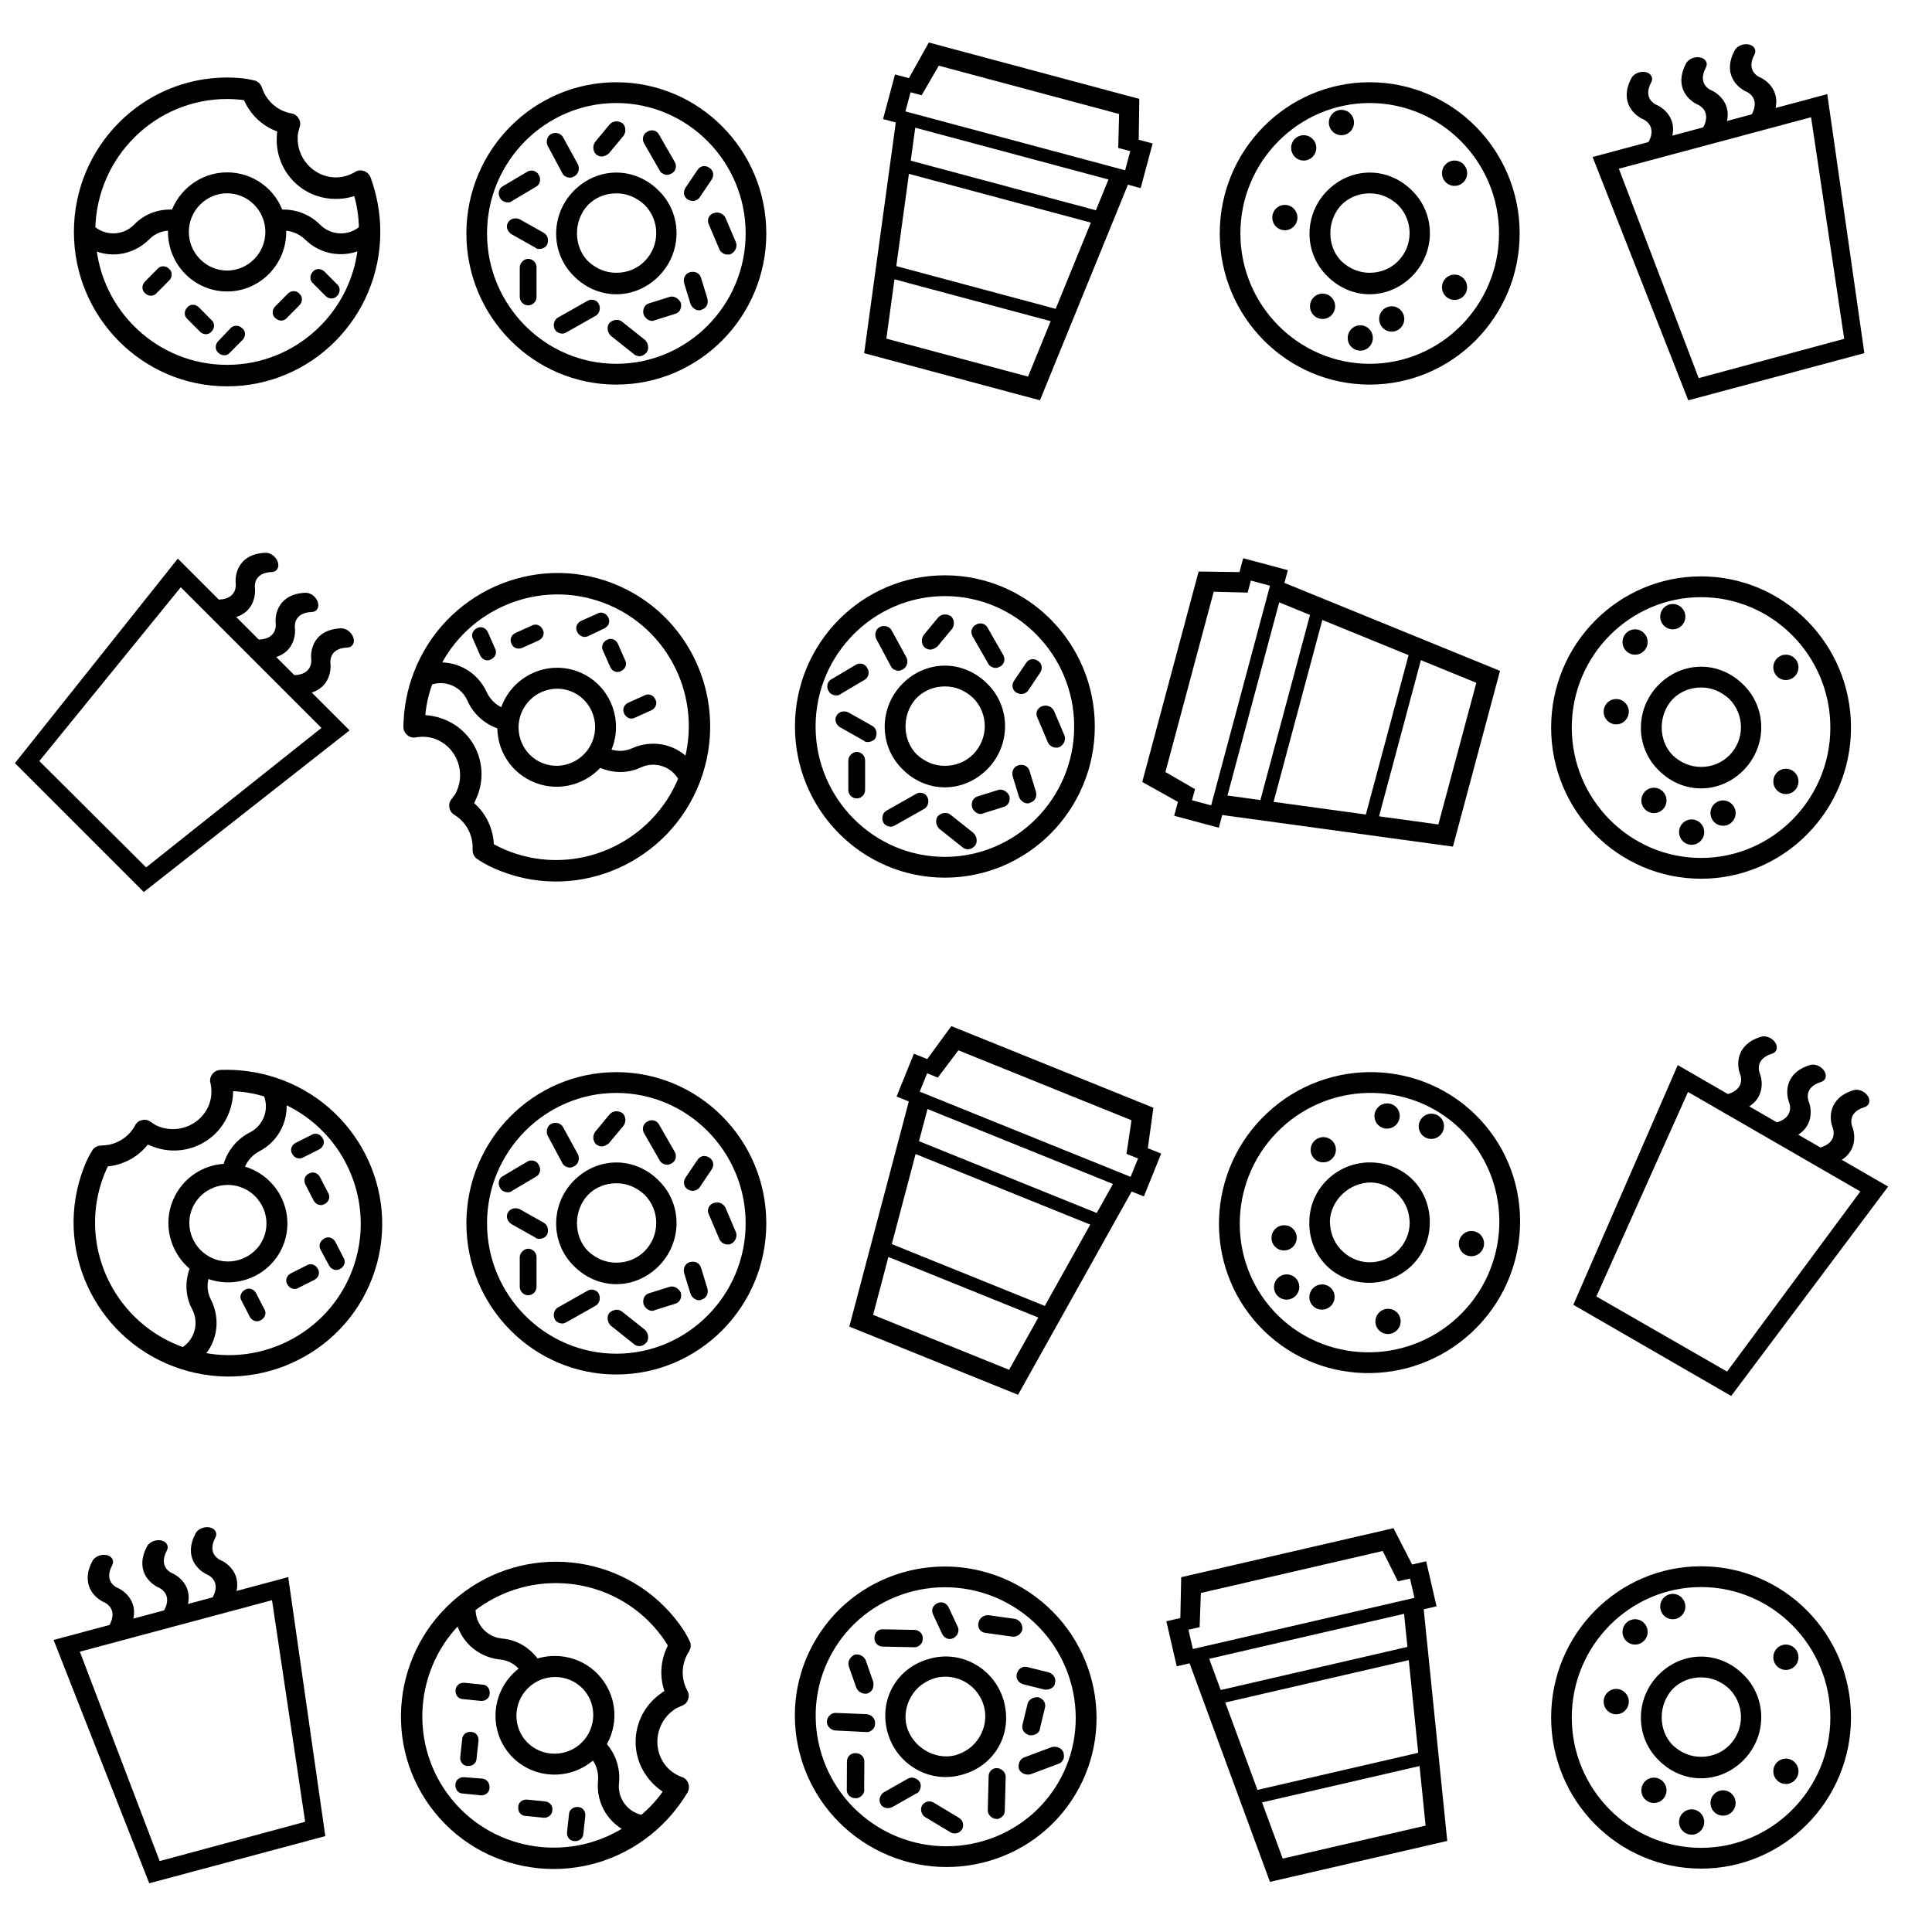 <?xml version="1.0" encoding="UTF-8"?>
<svg width="512px" height="512px" viewBox="0 0 512 512" version="1.1" xmlns="http://www.w3.org/2000/svg" xmlns:xlink="http://www.w3.org/1999/xlink">
    <!-- Generator: Sketch 52.5 (67469) - http://www.bohemiancoding.com/sketch -->
    <title>Donuts-tile Copy</title>
    <desc>Created with Sketch.</desc>
    <g id="Page-1" stroke="none" stroke-width="1" fill="none" fill-rule="evenodd">
        <g id="Donuts-tile-Copy" transform="translate(-3, 0)">
            <rect id="Rectangle" x="3" y="0" width="512" height="512"></rect>
            <g id="Group-4" transform="translate(0, 7)" fill="#000000">
                <g id="Group-5">
                    <g id="Group-2" transform="translate(24, 0)">
                        <g id="Group-2-Copy" transform="translate(302.179, 14.717)">
                            <g id="noun_donut_551429" fill-rule="nonzero" stroke="#000000" stroke-width="0.833">
                                <path d="M39.807,79.787 C61.509,79.787 79.13,62.021 79.13,40.142 C79.13,18.262 61.509,0.496 39.807,0.496 C18.105,0.496 0.484,18.262 0.484,40.142 C0.484,62.021 18.105,79.787 39.807,79.787 Z M39.807,5.171 C58.912,5.171 74.493,20.88 74.493,40.142 C74.493,59.403 58.912,75.112 39.807,75.112 C20.702,75.112 5.121,59.403 5.121,40.142 C5.121,20.88 20.702,5.171 39.807,5.171 Z" id="Shape"></path>
                                <path d="M39.807,55.85 C43.888,55.85 47.783,54.167 50.751,51.175 C56.872,45.004 56.872,35.092 50.751,29.108 C47.783,26.116 43.888,24.433 39.807,24.433 C35.726,24.433 31.831,26.116 28.863,29.108 C22.742,35.279 22.742,45.191 28.863,51.175 C31.831,54.167 35.726,55.85 39.807,55.85 Z M32.017,32.287 C34.057,30.23 36.839,29.108 39.807,29.108 C42.775,29.108 45.372,30.23 47.598,32.287 C51.864,36.588 51.864,43.508 47.598,47.809 C45.557,49.866 42.775,50.988 39.807,50.988 C36.839,50.988 34.242,49.866 32.017,47.809 C27.936,43.695 27.936,36.588 32.017,32.287 Z" id="Shape"></path>
                            </g>
                            <ellipse id="Oval" cx="27.315" cy="59.453" rx="3.331" ry="3.358"></ellipse>
                            <ellipse id="Oval-Copy" cx="45.637" cy="62.811" rx="3.331" ry="3.358"></ellipse>
                            <ellipse id="Oval-Copy-2" cx="37.309" cy="67.849" rx="3.331" ry="3.358"></ellipse>
                            <ellipse id="Oval-Copy-3" cx="62.293" cy="24.189" rx="3.331" ry="3.358"></ellipse>
                            <ellipse id="Oval-Copy-4" cx="22.318" cy="17.472" rx="3.331" ry="3.358"></ellipse>
                            <ellipse id="Oval-Copy-5" cx="32.312" cy="10.755" rx="3.331" ry="3.358"></ellipse>
                            <ellipse id="Oval-Copy-6" cx="17.322" cy="35.943" rx="3.331" ry="3.358"></ellipse>
                            <ellipse id="Oval-Copy-7" cx="62.293" cy="54.415" rx="3.331" ry="3.358"></ellipse>
                        </g>
                        <g id="noun_donut_551429-copy-2" transform="translate(102.531, 14.717)">
                            <path d="M39.807,79.787 C61.509,79.787 79.13,62.021 79.13,40.142 C79.13,18.262 61.509,0.496 39.807,0.496 C18.105,0.496 0.484,18.262 0.484,40.142 C0.484,62.021 18.105,79.787 39.807,79.787 Z M39.807,5.171 C58.912,5.171 74.493,20.88 74.493,40.142 C74.493,59.403 58.912,75.112 39.807,75.112 C20.702,75.112 5.121,59.403 5.121,40.142 C5.121,20.88 20.702,5.171 39.807,5.171 Z" id="Shape" stroke="#000000" stroke-width="0.833" fill-rule="nonzero"></path>
                            <path d="M39.807,55.85 C43.888,55.85 47.783,54.167 50.751,51.175 C56.872,45.004 56.872,35.092 50.751,29.108 C47.783,26.116 43.888,24.433 39.807,24.433 C35.726,24.433 31.831,26.116 28.863,29.108 C22.742,35.279 22.742,45.191 28.863,51.175 C31.831,54.167 35.726,55.85 39.807,55.85 Z M32.017,32.287 C34.057,30.23 36.839,29.108 39.807,29.108 C42.775,29.108 45.372,30.23 47.598,32.287 C51.864,36.588 51.864,43.508 47.598,47.809 C45.557,49.866 42.775,50.988 39.807,50.988 C36.839,50.988 34.242,49.866 32.017,47.809 C27.936,43.695 27.936,36.588 32.017,32.287 Z" id="Shape" stroke="#000000" stroke-width="0.833" fill-rule="nonzero"></path>
                            <path d="M35.912,19.758 C36.654,19.758 37.21,19.384 37.767,19.01 L41.662,14.335 C42.404,13.4 42.404,11.903 41.476,10.968 C40.364,10.22 38.88,10.22 37.952,11.342 L34.242,15.831 C33.501,16.766 33.501,18.262 34.428,19.197 C34.984,19.571 35.355,19.758 35.912,19.758 Z" id="Path"></path>
                            <path d="M51.307,23.498 C51.678,24.246 52.606,24.62 53.348,24.62 C53.719,24.62 54.09,24.433 54.461,24.246 C55.573,23.685 55.944,22.189 55.202,21.067 L51.122,13.961 C50.565,12.839 49.081,12.464 47.968,13.213 C46.856,13.774 46.485,15.27 47.227,16.392 L51.307,23.498 Z" id="Path"></path>
                            <path d="M60.025,31.539 C60.767,31.539 61.509,31.165 61.88,30.604 L65.033,25.929 C65.775,24.807 65.59,23.498 64.477,22.75 C63.364,22.002 62.065,22.189 61.324,23.311 L58.17,27.986 C57.428,29.108 57.614,30.417 58.727,31.165 C59.098,31.352 59.654,31.539 60.025,31.539 Z" id="Path"></path>
                            <path d="M64.291,37.71 L67.074,44.256 C67.445,45.191 68.372,45.752 69.299,45.752 C69.67,45.752 69.856,45.752 70.227,45.565 C71.34,45.004 71.896,43.695 71.525,42.573 L68.743,36.027 C68.187,34.905 66.888,34.344 65.775,34.718 C64.291,35.092 63.735,36.588 64.291,37.71 Z" id="Path"></path>
                            <path d="M59.469,58.842 C59.84,59.777 60.767,60.525 61.695,60.525 C61.88,60.525 62.065,60.525 62.436,60.338 C63.735,59.964 64.291,58.655 63.92,57.346 L62.251,51.923 C61.88,50.614 60.582,50.053 59.283,50.427 C57.985,50.801 57.428,52.11 57.799,53.419 L59.469,58.842 Z" id="Path"></path>
                            <path d="M53.904,56.972 L48.525,58.655 C47.227,59.029 46.67,60.338 47.041,61.647 C47.412,62.582 48.339,63.33 49.267,63.33 C49.452,63.33 49.638,63.33 50.009,63.143 L55.388,61.46 C56.686,61.086 57.243,59.777 56.872,58.468 C56.315,57.346 55.017,56.598 53.904,56.972 Z" id="Path"></path>
                            <path d="M32.017,58.094 L24.412,62.395 C23.299,62.956 22.928,64.452 23.484,65.574 C23.855,66.322 24.783,66.696 25.525,66.696 C25.896,66.696 26.267,66.509 26.638,66.322 L34.242,62.021 C35.355,61.46 35.726,59.964 35.17,58.842 C34.613,57.72 33.13,57.346 32.017,58.094 Z" id="Path"></path>
                            <path d="M41.291,63.517 C40.364,62.769 38.88,62.956 37.952,63.891 C37.21,64.826 37.396,66.322 38.323,67.258 L44.444,72.12 C44.815,72.494 45.372,72.681 45.928,72.681 C46.67,72.681 47.227,72.307 47.783,71.746 C48.525,70.811 48.339,69.315 47.412,68.38 L41.291,63.517 Z" id="Path"></path>
                            <path d="M18.662,56.972 L18.662,49.118 C18.662,47.809 17.549,46.874 16.436,46.874 C15.323,46.874 14.21,47.996 14.21,49.118 L14.21,56.972 C14.21,58.281 15.323,59.216 16.436,59.216 C17.549,59.216 18.662,58.281 18.662,56.972 Z" id="Path"></path>
                            <path d="M19.404,44.256 C20.145,44.256 21.073,43.882 21.444,43.134 C22,42.012 21.629,40.516 20.516,39.955 L14.21,36.401 C13.097,35.84 11.613,36.214 11.057,37.336 C10.5,38.271 10.871,39.58 11.984,40.329 L18.291,43.882 C18.662,44.256 19.033,44.256 19.404,44.256 Z" id="Path"></path>
                            <path d="M12.17,31.539 L18.476,27.799 C19.589,27.238 19.96,25.742 19.218,24.62 C18.662,23.498 17.178,23.124 16.065,23.872 L9.758,27.612 C8.645,28.173 8.274,29.669 9.016,30.791 C9.387,31.539 10.315,31.913 11.057,31.913 C11.242,31.913 11.799,31.913 12.17,31.539 Z" id="Path"></path>
                            <path d="M25.525,24.246 C25.896,24.994 26.823,25.368 27.565,25.368 C27.936,25.368 28.307,25.181 28.678,24.994 C29.791,24.433 30.162,22.937 29.605,21.815 L25.71,14.709 C25.154,13.587 23.67,13.213 22.557,13.774 C21.444,14.335 21.073,15.831 21.629,16.953 L25.525,24.246 Z" id="Path"></path>
                        </g>
                        <g id="noun_donut_1203999-copy" transform="translate(0.042, 15)" stroke="#000000">
                            <g id="Group">
                                <path d="M75.818,25.577 C75.674,25.139 75.384,24.847 74.949,24.7 C74.514,24.554 74.079,24.554 73.789,24.847 C71.759,26.016 69.585,26.6 67.265,26.454 C60.887,26.016 56.103,20.462 56.393,14.177 C56.393,13.154 56.683,12.277 56.973,11.254 C57.118,10.816 57.118,10.523 56.828,10.085 C56.683,9.792 56.248,9.5 55.958,9.5 C51.754,8.769 48.274,5.7 46.97,1.608 C46.825,1.169 46.39,0.731 45.955,0.731 C43.636,0.146 41.316,0 39.141,0 C17.541,0 0,17.685 0,39.462 C0,61.24 17.541,78.925 39.141,78.925 C60.742,78.925 78.283,61.24 78.283,39.462 C78.283,34.639 77.413,29.962 75.818,25.577 Z M39.141,2.777 C40.881,2.777 42.766,2.923 44.65,3.215 C46.245,7.454 49.724,10.669 54.073,11.839 C53.928,12.569 53.783,13.3 53.783,14.031 C53.203,21.923 59.147,28.793 67.12,29.231 C69.44,29.377 71.759,28.939 73.789,28.062 C74.949,31.57 75.529,35.224 75.529,38.878 C71.904,42.239 66.251,42.093 62.771,38.585 C60.162,35.955 56.393,34.639 52.769,35.078 C50.884,29.231 45.52,25.139 39.141,25.139 C32.763,25.139 27.399,29.377 25.514,35.078 C21.89,34.639 18.121,35.808 15.512,38.585 C12.032,42.093 6.379,42.239 2.754,38.878 C3.044,18.854 19.281,2.777 39.141,2.777 Z M50.739,39.462 C50.739,45.893 45.52,51.155 39.141,51.155 C32.763,51.155 27.544,45.893 27.544,39.462 C27.544,33.031 32.763,27.77 39.141,27.77 C45.52,27.77 50.739,33.031 50.739,39.462 Z M39.141,76.148 C20.006,76.148 4.204,61.24 2.899,42.239 C7.683,45.162 13.627,44.285 17.541,40.339 C19.571,38.293 22.325,37.416 25.08,37.708 C25.08,38.293 24.935,38.878 24.935,39.462 C24.935,47.355 31.313,53.786 39.141,53.786 C46.97,53.786 53.348,47.355 53.348,39.462 C53.348,38.878 53.348,38.293 53.203,37.708 C55.958,37.416 58.712,38.439 60.742,40.339 C64.656,44.285 70.6,45.016 75.384,42.239 C74.079,61.24 58.277,76.148 39.141,76.148 Z" id="Shape" stroke-width="2.916" fill-rule="nonzero"></path>
                                <path d="M40.73,65.475 L37.396,68.983 C36.816,69.568 36.816,70.444 37.396,70.883 C37.976,71.468 38.846,71.468 39.281,70.883 L42.615,67.521 C43.195,66.937 43.195,66.06 42.615,65.621 C42.035,65.037 41.165,65.037 40.73,65.475 Z" id="Path" stroke-width="1.666"></path>
                                <path d="M23.195,49.839 C22.615,49.255 21.745,49.255 21.31,49.839 L17.976,53.201 C17.396,53.786 17.396,54.663 17.976,55.101 C18.556,55.686 19.426,55.686 19.861,55.101 L23.195,51.739 C23.775,51.155 23.775,50.278 23.195,49.839 Z" id="Path" stroke-width="1.666"></path>
                                <path d="M55.822,56.422 L52.487,59.784 C51.908,60.369 51.908,61.246 52.487,61.684 C53.067,62.269 53.937,62.269 54.372,61.684 L57.706,58.322 C58.286,57.738 58.286,56.861 57.706,56.422 C57.271,55.838 56.402,55.838 55.822,56.422 Z" id="Path" stroke-width="1.666"></path>
                                <path d="M64.366,50.57 C63.786,49.986 62.916,49.986 62.481,50.57 C61.902,51.155 61.902,52.032 62.481,52.47 L65.816,55.832 C66.396,56.416 67.265,56.416 67.7,55.832 C68.28,55.247 68.28,54.37 67.7,53.932 L64.366,50.57 Z" id="Path" stroke-width="1.666"></path>
                                <path d="M31.077,60.035 C30.497,59.45 29.627,59.45 29.192,60.035 C28.612,60.619 28.612,61.496 29.192,61.935 L32.526,65.296 C33.106,65.881 33.976,65.881 34.411,65.296 C34.991,64.712 34.991,63.835 34.411,63.396 L31.077,60.035 Z" id="Path" stroke-width="1.666"></path>
                            </g>
                        </g>
                        <g id="noun_Coffee_541198-Copy" transform="translate(242.352, 52.358) rotate(-345) translate(-242.352, -52.358) translate(206.352, 10.358)" fill-rule="nonzero">
                            <path d="M11.694,83.962 L59.926,83.962 L67.656,22.74 L71.149,22.74 L71.149,10.495 L67.337,10.495 L64.687,0 L6.934,0 L4.283,10.495 L0.471,10.495 L0.471,22.74 L3.964,22.74 L11.694,83.962 Z M55.247,78.715 L16.374,78.715 L14.386,62.972 L57.235,62.972 L55.247,78.715 Z M57.676,59.473 L13.944,59.473 L10.852,34.984 L60.769,34.984 L57.676,59.473 Z M61.21,31.486 L10.41,31.486 L9.306,22.74 L62.315,22.74 L61.21,31.486 Z M62.654,13.994 L65.95,13.994 L65.95,19.241 L5.671,19.241 L5.671,13.994 L8.715,13.994 L11.073,5.248 L60.548,5.248 L62.654,13.994 Z" id="Shape"></path>
                        </g>
                        <g id="Group-24" transform="translate(438.5, 51) rotate(-15) translate(-438.5, -51) translate(406, 7)">
                            <g id="noun_Coffee_541198-Copy" transform="translate(0, 18.472)" fill-rule="nonzero">
                                <path d="M8.376,68.849 L56.686,68.849 L64.958,0 L0.577,0 L8.376,68.849 Z M12.562,63.879 L6.494,4.803 L59.227,4.803 L52.508,63.799 L12.562,63.879 Z" id="Shape"></path>
                            </g>
                            <g id="noun_Coffee_21281" transform="translate(13.325, 0)">
                                <path d="M4.994,21.83 C4.425,21.83 3.851,21.707 3.348,21.45 C2.033,20.776 1.704,19.439 2.615,18.466 C5.846,15.011 3.182,12.627 2.867,12.367 C0.694,10.671 -2.196,6.063 2.617,0.923 C3.527,-0.049 5.332,-0.293 6.649,0.382 C7.964,1.056 8.292,2.392 7.38,3.366 C4.016,6.96 6.973,9.34 7.102,9.44 C9.302,11.158 12.189,15.766 7.382,20.907 C6.818,21.507 5.914,21.83 4.994,21.83 Z" id="Path"></path>
                                <path d="M19.985,21.83 C19.415,21.83 18.841,21.707 18.339,21.45 C17.023,20.776 16.694,19.439 17.606,18.466 C20.835,15.011 18.172,12.627 17.858,12.367 C15.684,10.671 12.795,6.065 17.606,0.923 C18.517,-0.049 20.321,-0.293 21.638,0.381 C22.953,1.055 23.282,2.391 22.371,3.365 C19.008,6.959 21.964,9.339 22.093,9.439 C24.292,11.157 27.18,15.765 22.371,20.906 C21.807,21.507 20.905,21.83 19.985,21.83 Z" id="Path"></path>
                                <path d="M33.31,21.83 C32.74,21.83 32.166,21.707 31.662,21.45 C30.346,20.775 30.018,19.439 30.929,18.466 C34.16,15.011 31.497,12.628 31.181,12.368 C29.009,10.671 26.121,6.066 30.929,0.925 C31.84,-0.05 33.642,-0.293 34.962,0.382 C36.277,1.057 36.606,2.393 35.695,3.366 C32.333,6.961 35.289,9.341 35.417,9.441 C37.616,11.159 40.506,15.766 35.695,20.907 C35.133,21.507 34.23,21.83 33.31,21.83 Z" id="Path"></path>
                            </g>
                        </g>
                    </g>
                    <g id="Group-2-Copy-2" transform="translate(13, 258.333)">
                        <g id="Group-2-Copy" transform="translate(353.179, 58.717) rotate(47) translate(-353.179, -58.717) translate(313.179, 18.717)">
                            <g id="noun_donut_551429" fill-rule="nonzero" stroke="#000000" stroke-width="0.833">
                                <path d="M39.807,79.787 C61.509,79.787 79.13,62.021 79.13,40.142 C79.13,18.262 61.509,0.496 39.807,0.496 C18.105,0.496 0.484,18.262 0.484,40.142 C0.484,62.021 18.105,79.787 39.807,79.787 Z M39.807,5.171 C58.912,5.171 74.493,20.88 74.493,40.142 C74.493,59.403 58.912,75.112 39.807,75.112 C20.702,75.112 5.121,59.403 5.121,40.142 C5.121,20.88 20.702,5.171 39.807,5.171 Z" id="Shape"></path>
                                <path d="M39.807,55.85 C43.888,55.85 47.783,54.167 50.751,51.175 C56.872,45.004 56.872,35.092 50.751,29.108 C47.783,26.116 43.888,24.433 39.807,24.433 C35.726,24.433 31.831,26.116 28.863,29.108 C22.742,35.279 22.742,45.191 28.863,51.175 C31.831,54.167 35.726,55.85 39.807,55.85 Z M32.017,32.287 C34.057,30.23 36.839,29.108 39.807,29.108 C42.775,29.108 45.372,30.23 47.598,32.287 C51.864,36.588 51.864,43.508 47.598,47.809 C45.557,49.866 42.775,50.988 39.807,50.988 C36.839,50.988 34.242,49.866 32.017,47.809 C27.936,43.695 27.936,36.588 32.017,32.287 Z" id="Shape"></path>
                            </g>
                            <ellipse id="Oval" cx="27.315" cy="59.453" rx="3.331" ry="3.358"></ellipse>
                            <ellipse id="Oval-Copy" cx="45.637" cy="62.811" rx="3.331" ry="3.358"></ellipse>
                            <ellipse id="Oval-Copy-2" cx="37.309" cy="67.849" rx="3.331" ry="3.358"></ellipse>
                            <ellipse id="Oval-Copy-3" cx="62.293" cy="24.189" rx="3.331" ry="3.358"></ellipse>
                            <ellipse id="Oval-Copy-4" cx="22.318" cy="17.472" rx="3.331" ry="3.358"></ellipse>
                            <ellipse id="Oval-Copy-5" cx="32.312" cy="10.755" rx="3.331" ry="3.358"></ellipse>
                            <ellipse id="Oval-Copy-6" cx="17.322" cy="35.943" rx="3.331" ry="3.358"></ellipse>
                            <ellipse id="Oval-Copy-7" cx="62.293" cy="54.415" rx="3.331" ry="3.358"></ellipse>
                        </g>
                        <g id="noun_donut_551429-copy-2" transform="translate(113.531, 18.717)">
                            <path d="M39.807,79.787 C61.509,79.787 79.13,62.021 79.13,40.142 C79.13,18.262 61.509,0.496 39.807,0.496 C18.105,0.496 0.484,18.262 0.484,40.142 C0.484,62.021 18.105,79.787 39.807,79.787 Z M39.807,5.171 C58.912,5.171 74.493,20.88 74.493,40.142 C74.493,59.403 58.912,75.112 39.807,75.112 C20.702,75.112 5.121,59.403 5.121,40.142 C5.121,20.88 20.702,5.171 39.807,5.171 Z" id="Shape" stroke="#000000" stroke-width="0.833" fill-rule="nonzero"></path>
                            <path d="M39.807,55.85 C43.888,55.85 47.783,54.167 50.751,51.175 C56.872,45.004 56.872,35.092 50.751,29.108 C47.783,26.116 43.888,24.433 39.807,24.433 C35.726,24.433 31.831,26.116 28.863,29.108 C22.742,35.279 22.742,45.191 28.863,51.175 C31.831,54.167 35.726,55.85 39.807,55.85 Z M32.017,32.287 C34.057,30.23 36.839,29.108 39.807,29.108 C42.775,29.108 45.372,30.23 47.598,32.287 C51.864,36.588 51.864,43.508 47.598,47.809 C45.557,49.866 42.775,50.988 39.807,50.988 C36.839,50.988 34.242,49.866 32.017,47.809 C27.936,43.695 27.936,36.588 32.017,32.287 Z" id="Shape" stroke="#000000" stroke-width="0.833" fill-rule="nonzero"></path>
                            <path d="M35.912,19.758 C36.654,19.758 37.21,19.384 37.767,19.01 L41.662,14.335 C42.404,13.4 42.404,11.903 41.476,10.968 C40.364,10.22 38.88,10.22 37.952,11.342 L34.242,15.831 C33.501,16.766 33.501,18.262 34.428,19.197 C34.984,19.571 35.355,19.758 35.912,19.758 Z" id="Path"></path>
                            <path d="M51.307,23.498 C51.678,24.246 52.606,24.62 53.348,24.62 C53.719,24.62 54.09,24.433 54.461,24.246 C55.573,23.685 55.944,22.189 55.202,21.067 L51.122,13.961 C50.565,12.839 49.081,12.464 47.968,13.213 C46.856,13.774 46.485,15.27 47.227,16.392 L51.307,23.498 Z" id="Path"></path>
                            <path d="M60.025,31.539 C60.767,31.539 61.509,31.165 61.88,30.604 L65.033,25.929 C65.775,24.807 65.59,23.498 64.477,22.75 C63.364,22.002 62.065,22.189 61.324,23.311 L58.17,27.986 C57.428,29.108 57.614,30.417 58.727,31.165 C59.098,31.352 59.654,31.539 60.025,31.539 Z" id="Path"></path>
                            <path d="M64.291,37.71 L67.074,44.256 C67.445,45.191 68.372,45.752 69.299,45.752 C69.67,45.752 69.856,45.752 70.227,45.565 C71.34,45.004 71.896,43.695 71.525,42.573 L68.743,36.027 C68.187,34.905 66.888,34.344 65.775,34.718 C64.291,35.092 63.735,36.588 64.291,37.71 Z" id="Path"></path>
                            <path d="M59.469,58.842 C59.84,59.777 60.767,60.525 61.695,60.525 C61.88,60.525 62.065,60.525 62.436,60.338 C63.735,59.964 64.291,58.655 63.92,57.346 L62.251,51.923 C61.88,50.614 60.582,50.053 59.283,50.427 C57.985,50.801 57.428,52.11 57.799,53.419 L59.469,58.842 Z" id="Path"></path>
                            <path d="M53.904,56.972 L48.525,58.655 C47.227,59.029 46.67,60.338 47.041,61.647 C47.412,62.582 48.339,63.33 49.267,63.33 C49.452,63.33 49.638,63.33 50.009,63.143 L55.388,61.46 C56.686,61.086 57.243,59.777 56.872,58.468 C56.315,57.346 55.017,56.598 53.904,56.972 Z" id="Path"></path>
                            <path d="M32.017,58.094 L24.412,62.395 C23.299,62.956 22.928,64.452 23.484,65.574 C23.855,66.322 24.783,66.696 25.525,66.696 C25.896,66.696 26.267,66.509 26.638,66.322 L34.242,62.021 C35.355,61.46 35.726,59.964 35.17,58.842 C34.613,57.72 33.13,57.346 32.017,58.094 Z" id="Path"></path>
                            <path d="M41.291,63.517 C40.364,62.769 38.88,62.956 37.952,63.891 C37.21,64.826 37.396,66.322 38.323,67.258 L44.444,72.12 C44.815,72.494 45.372,72.681 45.928,72.681 C46.67,72.681 47.227,72.307 47.783,71.746 C48.525,70.811 48.339,69.315 47.412,68.38 L41.291,63.517 Z" id="Path"></path>
                            <path d="M18.662,56.972 L18.662,49.118 C18.662,47.809 17.549,46.874 16.436,46.874 C15.323,46.874 14.21,47.996 14.21,49.118 L14.21,56.972 C14.21,58.281 15.323,59.216 16.436,59.216 C17.549,59.216 18.662,58.281 18.662,56.972 Z" id="Path"></path>
                            <path d="M19.404,44.256 C20.145,44.256 21.073,43.882 21.444,43.134 C22,42.012 21.629,40.516 20.516,39.955 L14.21,36.401 C13.097,35.84 11.613,36.214 11.057,37.336 C10.5,38.271 10.871,39.58 11.984,40.329 L18.291,43.882 C18.662,44.256 19.033,44.256 19.404,44.256 Z" id="Path"></path>
                            <path d="M12.17,31.539 L18.476,27.799 C19.589,27.238 19.96,25.742 19.218,24.62 C18.662,23.498 17.178,23.124 16.065,23.872 L9.758,27.612 C8.645,28.173 8.274,29.669 9.016,30.791 C9.387,31.539 10.315,31.913 11.057,31.913 C11.242,31.913 11.799,31.913 12.17,31.539 Z" id="Path"></path>
                            <path d="M25.525,24.246 C25.896,24.994 26.823,25.368 27.565,25.368 C27.936,25.368 28.307,25.181 28.678,24.994 C29.791,24.433 30.162,22.937 29.605,21.815 L25.71,14.709 C25.154,13.587 23.67,13.213 22.557,13.774 C21.444,14.335 21.073,15.831 21.629,16.953 L25.525,24.246 Z" id="Path"></path>
                        </g>
                        <g id="noun_donut_1203999-copy" transform="translate(50.542, 58.5) rotate(-72) translate(-50.542, -58.5) translate(11.042, 19)" stroke="#000000">
                            <g id="Group">
                                <path d="M75.818,25.577 C75.674,25.139 75.384,24.847 74.949,24.7 C74.514,24.554 74.079,24.554 73.789,24.847 C71.759,26.016 69.585,26.6 67.265,26.454 C60.887,26.016 56.103,20.462 56.393,14.177 C56.393,13.154 56.683,12.277 56.973,11.254 C57.118,10.816 57.118,10.523 56.828,10.085 C56.683,9.792 56.248,9.5 55.958,9.5 C51.754,8.769 48.274,5.7 46.97,1.608 C46.825,1.169 46.39,0.731 45.955,0.731 C43.636,0.146 41.316,0 39.141,0 C17.541,0 0,17.685 0,39.462 C0,61.24 17.541,78.925 39.141,78.925 C60.742,78.925 78.283,61.24 78.283,39.462 C78.283,34.639 77.413,29.962 75.818,25.577 Z M39.141,2.777 C40.881,2.777 42.766,2.923 44.65,3.215 C46.245,7.454 49.724,10.669 54.073,11.839 C53.928,12.569 53.783,13.3 53.783,14.031 C53.203,21.923 59.147,28.793 67.12,29.231 C69.44,29.377 71.759,28.939 73.789,28.062 C74.949,31.57 75.529,35.224 75.529,38.878 C71.904,42.239 66.251,42.093 62.771,38.585 C60.162,35.955 56.393,34.639 52.769,35.078 C50.884,29.231 45.52,25.139 39.141,25.139 C32.763,25.139 27.399,29.377 25.514,35.078 C21.89,34.639 18.121,35.808 15.512,38.585 C12.032,42.093 6.379,42.239 2.754,38.878 C3.044,18.854 19.281,2.777 39.141,2.777 Z M50.739,39.462 C50.739,45.893 45.52,51.155 39.141,51.155 C32.763,51.155 27.544,45.893 27.544,39.462 C27.544,33.031 32.763,27.77 39.141,27.77 C45.52,27.77 50.739,33.031 50.739,39.462 Z M39.141,76.148 C20.006,76.148 4.204,61.24 2.899,42.239 C7.683,45.162 13.627,44.285 17.541,40.339 C19.571,38.293 22.325,37.416 25.08,37.708 C25.08,38.293 24.935,38.878 24.935,39.462 C24.935,47.355 31.313,53.786 39.141,53.786 C46.97,53.786 53.348,47.355 53.348,39.462 C53.348,38.878 53.348,38.293 53.203,37.708 C55.958,37.416 58.712,38.439 60.742,40.339 C64.656,44.285 70.6,45.016 75.384,42.239 C74.079,61.24 58.277,76.148 39.141,76.148 Z" id="Shape" stroke-width="2.916" fill-rule="nonzero"></path>
                                <path d="M40.73,65.475 L37.396,68.983 C36.816,69.568 36.816,70.444 37.396,70.883 C37.976,71.468 38.846,71.468 39.281,70.883 L42.615,67.521 C43.195,66.937 43.195,66.06 42.615,65.621 C42.035,65.037 41.165,65.037 40.73,65.475 Z" id="Path" stroke-width="1.666"></path>
                                <path d="M23.195,49.839 C22.615,49.255 21.745,49.255 21.31,49.839 L17.976,53.201 C17.396,53.786 17.396,54.663 17.976,55.101 C18.556,55.686 19.426,55.686 19.861,55.101 L23.195,51.739 C23.775,51.155 23.775,50.278 23.195,49.839 Z" id="Path" stroke-width="1.666"></path>
                                <path d="M55.822,56.422 L52.487,59.784 C51.908,60.369 51.908,61.246 52.487,61.684 C53.067,62.269 53.937,62.269 54.372,61.684 L57.706,58.322 C58.286,57.738 58.286,56.861 57.706,56.422 C57.271,55.838 56.402,55.838 55.822,56.422 Z" id="Path" stroke-width="1.666"></path>
                                <path d="M64.366,50.57 C63.786,49.986 62.916,49.986 62.481,50.57 C61.902,51.155 61.902,52.032 62.481,52.47 L65.816,55.832 C66.396,56.416 67.265,56.416 67.7,55.832 C68.28,55.247 68.28,54.37 67.7,53.932 L64.366,50.57 Z" id="Path" stroke-width="1.666"></path>
                                <path d="M31.077,60.035 C30.497,59.45 29.627,59.45 29.192,60.035 C28.612,60.619 28.612,61.496 29.192,61.935 L32.526,65.296 C33.106,65.881 33.976,65.881 34.411,65.296 C34.991,64.712 34.991,63.835 34.411,63.396 L31.077,60.035 Z" id="Path" stroke-width="1.666"></path>
                            </g>
                        </g>
                        <g id="noun_Coffee_541198-Copy" transform="translate(204.352, 3.358)" fill-rule="nonzero">
                            <path d="M24.694,94.962 L72.926,94.962 L80.656,33.74 L84.149,33.74 L84.149,21.495 L80.337,21.495 L77.687,11 L19.934,11 L17.283,21.495 L13.471,21.495 L13.471,33.74 L16.964,33.74 L24.694,94.962 Z M68.247,89.715 L29.374,89.715 L27.386,73.972 L70.235,73.972 L68.247,89.715 Z M70.676,70.473 L26.944,70.473 L23.852,45.984 L73.769,45.984 L70.676,70.473 Z M74.21,42.486 L23.41,42.486 L22.306,33.74 L75.315,33.74 L74.21,42.486 Z M75.654,24.994 L78.95,24.994 L78.95,30.241 L18.671,30.241 L18.671,24.994 L21.715,24.994 L24.073,16.248 L73.548,16.248 L75.654,24.994 Z" id="Shape" transform="translate(48.81, 52.981) rotate(22) translate(-48.81, -52.981) "></path>
                        </g>
                        <g id="Group-24" transform="translate(449.5, 55) rotate(-330) translate(-449.5, -55) translate(417, 11)">
                            <g id="noun_Coffee_541198-Copy" transform="translate(0, 18.472)" fill-rule="nonzero">
                                <path d="M8.376,68.849 L56.686,68.849 L64.958,0 L0.577,0 L8.376,68.849 Z M12.562,63.879 L6.494,4.803 L59.227,4.803 L52.508,63.799 L12.562,63.879 Z" id="Shape"></path>
                            </g>
                            <g id="noun_Coffee_21281" transform="translate(13.325, 0)">
                                <path d="M4.994,21.83 C4.425,21.83 3.851,21.707 3.348,21.45 C2.033,20.776 1.704,19.439 2.615,18.466 C5.846,15.011 3.182,12.627 2.867,12.367 C0.694,10.671 -2.196,6.063 2.617,0.923 C3.527,-0.049 5.332,-0.293 6.649,0.382 C7.964,1.056 8.292,2.392 7.38,3.366 C4.016,6.96 6.973,9.34 7.102,9.44 C9.302,11.158 12.189,15.766 7.382,20.907 C6.818,21.507 5.914,21.83 4.994,21.83 Z" id="Path"></path>
                                <path d="M19.985,21.83 C19.415,21.83 18.841,21.707 18.339,21.45 C17.023,20.776 16.694,19.439 17.606,18.466 C20.835,15.011 18.172,12.627 17.858,12.367 C15.684,10.671 12.795,6.065 17.606,0.923 C18.517,-0.049 20.321,-0.293 21.638,0.381 C22.953,1.055 23.282,2.391 22.371,3.365 C19.008,6.959 21.964,9.339 22.093,9.439 C24.292,11.157 27.18,15.765 22.371,20.906 C21.807,21.507 20.905,21.83 19.985,21.83 Z" id="Path"></path>
                                <path d="M33.31,21.83 C32.74,21.83 32.166,21.707 31.662,21.45 C30.346,20.775 30.018,19.439 30.929,18.466 C34.16,15.011 31.497,12.628 31.181,12.368 C29.009,10.671 26.121,6.066 30.929,0.925 C31.84,-0.05 33.642,-0.293 34.962,0.382 C36.277,1.057 36.606,2.393 35.695,3.366 C32.333,6.961 35.289,9.341 35.417,9.441 C37.616,11.159 40.506,15.766 35.695,20.907 C35.133,21.507 34.23,21.83 33.31,21.83 Z" id="Path"></path>
                            </g>
                        </g>
                    </g>
                    <g id="Group-3" transform="translate(0, 126.667)">
                        <g id="Group-2-Copy" transform="translate(414, 19)">
                            <g id="noun_donut_551429" fill-rule="nonzero" stroke="#000000" stroke-width="0.833">
                                <path d="M39.799,79.787 C61.497,79.787 79.115,62.021 79.115,40.142 C79.115,18.262 61.497,0.496 39.799,0.496 C18.101,0.496 0.484,18.262 0.484,40.142 C0.484,62.021 18.101,79.787 39.799,79.787 Z M39.799,5.171 C58.901,5.171 74.479,20.88 74.479,40.142 C74.479,59.403 58.901,75.112 39.799,75.112 C20.698,75.112 5.12,59.403 5.12,40.142 C5.12,20.88 20.698,5.171 39.799,5.171 Z" id="Shape"></path>
                                <path d="M39.799,55.85 C43.879,55.85 47.774,54.167 50.741,51.175 C56.861,45.004 56.861,35.092 50.741,29.108 C47.774,26.116 43.879,24.433 39.799,24.433 C35.719,24.433 31.825,26.116 28.858,29.108 C22.738,35.279 22.738,45.191 28.858,51.175 C31.825,54.167 35.719,55.85 39.799,55.85 Z M32.01,32.287 C34.05,30.23 36.832,29.108 39.799,29.108 C42.766,29.108 45.363,30.23 47.588,32.287 C51.854,36.588 51.854,43.508 47.588,47.809 C45.548,49.866 42.766,50.988 39.799,50.988 C36.832,50.988 34.236,49.866 32.01,47.809 C27.93,43.695 27.93,36.588 32.01,32.287 Z" id="Shape"></path>
                            </g>
                            <ellipse id="Oval" cx="27.31" cy="59.453" rx="3.331" ry="3.358"></ellipse>
                            <ellipse id="Oval-Copy" cx="45.628" cy="62.811" rx="3.331" ry="3.358"></ellipse>
                            <ellipse id="Oval-Copy-2" cx="37.301" cy="67.849" rx="3.331" ry="3.358"></ellipse>
                            <ellipse id="Oval-Copy-3" cx="62.28" cy="24.189" rx="3.331" ry="3.358"></ellipse>
                            <ellipse id="Oval-Copy-4" cx="22.314" cy="17.472" rx="3.331" ry="3.358"></ellipse>
                            <ellipse id="Oval-Copy-5" cx="32.305" cy="10.755" rx="3.331" ry="3.358"></ellipse>
                            <ellipse id="Oval-Copy-6" cx="17.318" cy="35.943" rx="3.331" ry="3.358"></ellipse>
                            <ellipse id="Oval-Copy-7" cx="62.28" cy="54.415" rx="3.331" ry="3.358"></ellipse>
                        </g>
                        <g id="noun_donut_551429-copy-2" transform="translate(213.604, 18.717)">
                            <path d="M39.799,79.787 C61.497,79.787 79.115,62.021 79.115,40.142 C79.115,18.262 61.497,0.496 39.799,0.496 C18.101,0.496 0.484,18.262 0.484,40.142 C0.484,62.021 18.101,79.787 39.799,79.787 Z M39.799,5.171 C58.901,5.171 74.479,20.88 74.479,40.142 C74.479,59.403 58.901,75.112 39.799,75.112 C20.698,75.112 5.12,59.403 5.12,40.142 C5.12,20.88 20.698,5.171 39.799,5.171 Z" id="Shape" stroke="#000000" stroke-width="0.833" fill-rule="nonzero"></path>
                            <path d="M39.799,55.85 C43.879,55.85 47.774,54.167 50.741,51.175 C56.861,45.004 56.861,35.092 50.741,29.108 C47.774,26.116 43.879,24.433 39.799,24.433 C35.719,24.433 31.825,26.116 28.858,29.108 C22.738,35.279 22.738,45.191 28.858,51.175 C31.825,54.167 35.719,55.85 39.799,55.85 Z M32.01,32.287 C34.05,30.23 36.832,29.108 39.799,29.108 C42.766,29.108 45.363,30.23 47.588,32.287 C51.854,36.588 51.854,43.508 47.588,47.809 C45.548,49.866 42.766,50.988 39.799,50.988 C36.832,50.988 34.236,49.866 32.01,47.809 C27.93,43.695 27.93,36.588 32.01,32.287 Z" id="Shape" stroke="#000000" stroke-width="0.833" fill-rule="nonzero"></path>
                            <path d="M35.905,19.758 C36.647,19.758 37.203,19.384 37.759,19.01 L41.654,14.335 C42.396,13.4 42.396,11.903 41.468,10.968 C40.356,10.22 38.872,10.22 37.945,11.342 L34.236,15.831 C33.494,16.766 33.494,18.262 34.421,19.197 C34.978,19.571 35.348,19.758 35.905,19.758 Z" id="Path"></path>
                            <path d="M51.297,23.498 C51.668,24.246 52.595,24.62 53.337,24.62 C53.708,24.62 54.079,24.433 54.45,24.246 C55.563,23.685 55.933,22.189 55.192,21.067 L51.112,13.961 C50.555,12.839 49.072,12.464 47.959,13.213 C46.846,13.774 46.475,15.27 47.217,16.392 L51.297,23.498 Z" id="Path"></path>
                            <path d="M60.013,31.539 C60.755,31.539 61.497,31.165 61.868,30.604 L65.021,25.929 C65.762,24.807 65.577,23.498 64.464,22.75 C63.352,22.002 62.053,22.189 61.312,23.311 L58.159,27.986 C57.417,29.108 57.603,30.417 58.715,31.165 C59.086,31.352 59.642,31.539 60.013,31.539 Z" id="Path"></path>
                            <path d="M64.279,37.71 L67.061,44.256 C67.431,45.191 68.359,45.752 69.286,45.752 C69.657,45.752 69.842,45.752 70.213,45.565 C71.326,45.004 71.882,43.695 71.511,42.573 L68.73,36.027 C68.173,34.905 66.875,34.344 65.762,34.718 C64.279,35.092 63.722,36.588 64.279,37.71 Z" id="Path"></path>
                            <path d="M59.457,58.842 C59.828,59.777 60.755,60.525 61.682,60.525 C61.868,60.525 62.053,60.525 62.424,60.338 C63.722,59.964 64.279,58.655 63.908,57.346 L62.239,51.923 C61.868,50.614 60.57,50.053 59.272,50.427 C57.973,50.801 57.417,52.11 57.788,53.419 L59.457,58.842 Z" id="Path"></path>
                            <path d="M53.894,56.972 L48.515,58.655 C47.217,59.029 46.661,60.338 47.032,61.647 C47.403,62.582 48.33,63.33 49.257,63.33 C49.443,63.33 49.628,63.33 49.999,63.143 L55.377,61.46 C56.675,61.086 57.232,59.777 56.861,58.468 C56.304,57.346 55.006,56.598 53.894,56.972 Z" id="Path"></path>
                            <path d="M32.01,58.094 L24.407,62.395 C23.294,62.956 22.923,64.452 23.48,65.574 C23.85,66.322 24.778,66.696 25.519,66.696 C25.89,66.696 26.261,66.509 26.632,66.322 L34.236,62.021 C35.348,61.46 35.719,59.964 35.163,58.842 C34.607,57.72 33.123,57.346 32.01,58.094 Z" id="Path"></path>
                            <path d="M41.283,63.517 C40.356,62.769 38.872,62.956 37.945,63.891 C37.203,64.826 37.388,66.322 38.316,67.258 L44.436,72.12 C44.806,72.494 45.363,72.681 45.919,72.681 C46.661,72.681 47.217,72.307 47.774,71.746 C48.515,70.811 48.33,69.315 47.403,68.38 L41.283,63.517 Z" id="Path"></path>
                            <path d="M18.658,56.972 L18.658,49.118 C18.658,47.809 17.545,46.874 16.432,46.874 C15.32,46.874 14.207,47.996 14.207,49.118 L14.207,56.972 C14.207,58.281 15.32,59.216 16.432,59.216 C17.545,59.216 18.658,58.281 18.658,56.972 Z" id="Path"></path>
                            <path d="M19.4,44.256 C20.141,44.256 21.069,43.882 21.44,43.134 C21.996,42.012 21.625,40.516 20.512,39.955 L14.207,36.401 C13.094,35.84 11.611,36.214 11.054,37.336 C10.498,38.271 10.869,39.58 11.982,40.329 L18.287,43.882 C18.658,44.256 19.029,44.256 19.4,44.256 Z" id="Path"></path>
                            <path d="M12.167,31.539 L18.472,27.799 C19.585,27.238 19.956,25.742 19.214,24.62 C18.658,23.498 17.174,23.124 16.061,23.872 L9.756,27.612 C8.643,28.173 8.273,29.669 9.014,30.791 C9.385,31.539 10.313,31.913 11.054,31.913 C11.24,31.913 11.796,31.913 12.167,31.539 Z" id="Path"></path>
                            <path d="M25.519,24.246 C25.89,24.994 26.818,25.368 27.559,25.368 C27.93,25.368 28.301,25.181 28.672,24.994 C29.785,24.433 30.156,22.937 29.599,21.815 L25.705,14.709 C25.149,13.587 23.665,13.213 22.552,13.774 C21.44,14.335 21.069,15.831 21.625,16.953 L25.519,24.246 Z" id="Path"></path>
                        </g>
                        <g id="noun_donut_1203999-copy" transform="translate(98.74, 7.396)" stroke="#000000">
                            <g id="Group" transform="translate(51.5, 51.5) rotate(-159) translate(-51.5, -51.5) translate(12, 12)">
                                <path d="M75.804,25.577 C75.659,25.139 75.369,24.847 74.934,24.7 C74.499,24.554 74.065,24.554 73.775,24.847 C71.746,26.016 69.571,26.6 67.252,26.454 C60.875,26.016 56.092,20.462 56.382,14.177 C56.382,13.154 56.672,12.277 56.962,11.254 C57.107,10.816 57.107,10.523 56.817,10.085 C56.672,9.792 56.237,9.5 55.947,9.5 C51.744,8.769 48.265,5.7 46.961,1.608 C46.816,1.169 46.381,0.731 45.946,0.731 C43.627,0.146 41.308,0 39.134,0 C17.538,0 0,17.685 0,39.462 C0,61.24 17.538,78.925 39.134,78.925 C60.73,78.925 78.268,61.24 78.268,39.462 C78.268,34.639 77.398,29.962 75.804,25.577 Z M39.134,2.777 C40.873,2.777 42.757,2.923 44.642,3.215 C46.236,7.454 49.715,10.669 54.063,11.839 C53.918,12.569 53.773,13.3 53.773,14.031 C53.193,21.923 59.136,28.793 67.107,29.231 C69.427,29.377 71.746,28.939 73.775,28.062 C74.934,31.57 75.514,35.224 75.514,38.878 C71.891,42.239 66.238,42.093 62.759,38.585 C60.15,35.955 56.382,34.639 52.758,35.078 C50.874,29.231 45.511,25.139 39.134,25.139 C32.757,25.139 27.394,29.377 25.51,35.078 C21.886,34.639 18.118,35.808 15.509,38.585 C12.03,42.093 6.377,42.239 2.754,38.878 C3.044,18.854 19.277,2.777 39.134,2.777 Z M50.729,39.462 C50.729,45.893 45.511,51.155 39.134,51.155 C32.757,51.155 27.539,45.893 27.539,39.462 C27.539,33.031 32.757,27.77 39.134,27.77 C45.511,27.77 50.729,33.031 50.729,39.462 Z M39.134,76.148 C20.002,76.148 4.203,61.24 2.899,42.239 C7.682,45.162 13.624,44.285 17.538,40.339 C19.567,38.293 22.321,37.416 25.075,37.708 C25.075,38.293 24.93,38.878 24.93,39.462 C24.93,47.355 31.307,53.786 39.134,53.786 C46.961,53.786 53.338,47.355 53.338,39.462 C53.338,38.878 53.338,38.293 53.193,37.708 C55.947,37.416 58.701,38.439 60.73,40.339 C64.643,44.285 70.586,45.016 75.369,42.239 C74.065,61.24 58.266,76.148 39.134,76.148 Z" id="Shape" stroke-width="2.916" fill-rule="nonzero"></path>
                                <path d="M40.722,65.475 L37.389,68.983 C36.809,69.568 36.809,70.444 37.389,70.883 C37.969,71.468 38.838,71.468 39.273,70.883 L42.607,67.521 C43.186,66.937 43.186,66.06 42.607,65.621 C42.027,65.037 41.157,65.037 40.722,65.475 Z" id="Path" stroke-width="1.666"></path>
                                <path d="M23.19,49.839 C22.611,49.255 21.741,49.255 21.306,49.839 L17.973,53.201 C17.393,53.786 17.393,54.663 17.973,55.101 C18.552,55.686 19.422,55.686 19.857,55.101 L23.19,51.739 C23.77,51.155 23.77,50.278 23.19,49.839 Z" id="Path" stroke-width="1.666"></path>
                                <path d="M55.811,56.422 L52.477,59.784 C51.898,60.369 51.898,61.246 52.477,61.684 C53.057,62.269 53.927,62.269 54.362,61.684 L57.695,58.322 C58.275,57.738 58.275,56.861 57.695,56.422 C57.26,55.838 56.391,55.838 55.811,56.422 Z" id="Path" stroke-width="1.666"></path>
                                <path d="M64.354,50.57 C63.774,49.986 62.904,49.986 62.469,50.57 C61.89,51.155 61.89,52.032 62.469,52.47 L65.803,55.832 C66.383,56.416 67.252,56.416 67.687,55.832 C68.267,55.247 68.267,54.37 67.687,53.932 L64.354,50.57 Z" id="Path" stroke-width="1.666"></path>
                                <path d="M31.071,60.035 C30.491,59.45 29.621,59.45 29.186,60.035 C28.607,60.619 28.607,61.496 29.186,61.935 L32.52,65.296 C33.1,65.881 33.969,65.881 34.404,65.296 C34.984,64.712 34.984,63.835 34.404,63.396 L31.071,60.035 Z" id="Path" stroke-width="1.666"></path>
                            </g>
                        </g>
                        <g id="noun_Coffee_541198-Copy" transform="translate(353.798, 56.358) rotate(-75) translate(-353.798, -56.358) translate(317.798, 14.358)" fill-rule="nonzero">
                            <path d="M11.692,83.962 L59.914,83.962 L67.643,22.74 L71.136,22.74 L71.136,10.495 L67.324,10.495 L64.674,0 L6.933,0 L4.282,10.495 L0.471,10.495 L0.471,22.74 L3.963,22.74 L11.692,83.962 Z M55.236,78.715 L16.371,78.715 L14.384,62.972 L57.224,62.972 L55.236,78.715 Z M57.665,59.473 L13.942,59.473 L10.85,34.984 L60.757,34.984 L57.665,59.473 Z M61.198,31.486 L10.408,31.486 L9.304,22.74 L62.303,22.74 L61.198,31.486 Z M62.642,13.994 L65.937,13.994 L65.937,19.241 L5.67,19.241 L5.67,13.994 L8.714,13.994 L11.071,5.248 L60.536,5.248 L62.642,13.994 Z" id="Shape"></path>
                        </g>
                        <g id="Group-24" transform="translate(54.645, 55) rotate(-315) translate(-54.645, -55) translate(22.145, 11)">
                            <g id="noun_Coffee_541198-Copy" transform="translate(0, 18.472)" fill-rule="nonzero">
                                <path d="M8.374,68.849 L56.675,68.849 L64.946,0 L0.577,0 L8.374,68.849 Z M12.56,63.879 L6.493,4.803 L59.216,4.803 L52.498,63.799 L12.56,63.879 Z" id="Shape"></path>
                            </g>
                            <g id="noun_Coffee_21281" transform="translate(13.322, 0)">
                                <path d="M4.993,21.83 C4.424,21.83 3.85,21.707 3.348,21.45 C2.033,20.776 1.704,19.439 2.615,18.466 C5.845,15.011 3.181,12.627 2.867,12.367 C0.694,10.671 -2.196,6.063 2.616,0.923 C3.526,-0.049 5.331,-0.293 6.648,0.382 C7.963,1.056 8.29,2.392 7.379,3.366 C4.016,6.96 6.972,9.34 7.101,9.44 C9.3,11.158 12.187,15.766 7.381,20.907 C6.817,21.507 5.913,21.83 4.993,21.83 Z" id="Path"></path>
                                <path d="M19.981,21.83 C19.412,21.83 18.838,21.707 18.335,21.45 C17.02,20.776 16.691,19.439 17.602,18.466 C20.831,15.011 18.169,12.627 17.854,12.367 C15.681,10.671 12.793,6.065 17.602,0.923 C18.513,-0.049 20.317,-0.293 21.634,0.381 C22.949,1.055 23.278,2.391 22.367,3.365 C19.004,6.959 21.96,9.339 22.089,9.439 C24.288,11.157 27.175,15.765 22.367,20.906 C21.803,21.507 20.901,21.83 19.981,21.83 Z" id="Path"></path>
                                <path d="M33.303,21.83 C32.734,21.83 32.16,21.707 31.656,21.45 C30.341,20.775 30.012,19.439 30.923,18.466 C34.154,15.011 31.491,12.628 31.175,12.368 C29.003,10.671 26.116,6.066 30.923,0.925 C31.834,-0.05 33.635,-0.293 34.955,0.382 C36.27,1.057 36.599,2.393 35.688,3.366 C32.327,6.961 35.282,9.341 35.41,9.441 C37.609,11.159 40.498,15.766 35.688,20.907 C35.126,21.507 34.223,21.83 33.303,21.83 Z" id="Path"></path>
                            </g>
                        </g>
                    </g>
                    <g id="Group-3-Copy" transform="translate(11, 392)">
                        <g id="Group-2-Copy" transform="translate(403, 16)">
                            <g id="noun_donut_551429" fill-rule="nonzero" stroke="#000000" stroke-width="0.833">
                                <path d="M39.799,79.787 C61.497,79.787 79.115,62.021 79.115,40.142 C79.115,18.262 61.497,0.496 39.799,0.496 C18.101,0.496 0.484,18.262 0.484,40.142 C0.484,62.021 18.101,79.787 39.799,79.787 Z M39.799,5.171 C58.901,5.171 74.479,20.88 74.479,40.142 C74.479,59.403 58.901,75.112 39.799,75.112 C20.698,75.112 5.12,59.403 5.12,40.142 C5.12,20.88 20.698,5.171 39.799,5.171 Z" id="Shape"></path>
                                <path d="M39.799,55.85 C43.879,55.85 47.774,54.167 50.741,51.175 C56.861,45.004 56.861,35.092 50.741,29.108 C47.774,26.116 43.879,24.433 39.799,24.433 C35.719,24.433 31.825,26.116 28.858,29.108 C22.738,35.279 22.738,45.191 28.858,51.175 C31.825,54.167 35.719,55.85 39.799,55.85 Z M32.01,32.287 C34.05,30.23 36.832,29.108 39.799,29.108 C42.766,29.108 45.363,30.23 47.588,32.287 C51.854,36.588 51.854,43.508 47.588,47.809 C45.548,49.866 42.766,50.988 39.799,50.988 C36.832,50.988 34.236,49.866 32.01,47.809 C27.93,43.695 27.93,36.588 32.01,32.287 Z" id="Shape"></path>
                            </g>
                            <ellipse id="Oval" cx="27.31" cy="59.453" rx="3.331" ry="3.358"></ellipse>
                            <ellipse id="Oval-Copy" cx="45.628" cy="62.811" rx="3.331" ry="3.358"></ellipse>
                            <ellipse id="Oval-Copy-2" cx="37.301" cy="67.849" rx="3.331" ry="3.358"></ellipse>
                            <ellipse id="Oval-Copy-3" cx="62.28" cy="24.189" rx="3.331" ry="3.358"></ellipse>
                            <ellipse id="Oval-Copy-4" cx="22.314" cy="17.472" rx="3.331" ry="3.358"></ellipse>
                            <ellipse id="Oval-Copy-5" cx="32.305" cy="10.755" rx="3.331" ry="3.358"></ellipse>
                            <ellipse id="Oval-Copy-6" cx="17.318" cy="35.943" rx="3.331" ry="3.358"></ellipse>
                            <ellipse id="Oval-Copy-7" cx="62.28" cy="54.415" rx="3.331" ry="3.358"></ellipse>
                        </g>
                        <g id="noun_donut_551429-copy-2" transform="translate(242.604, 55.717) rotate(-59) translate(-242.604, -55.717) translate(202.604, 15.717)">
                            <path d="M39.799,79.787 C61.497,79.787 79.115,62.021 79.115,40.142 C79.115,18.262 61.497,0.496 39.799,0.496 C18.101,0.496 0.484,18.262 0.484,40.142 C0.484,62.021 18.101,79.787 39.799,79.787 Z M39.799,5.171 C58.901,5.171 74.479,20.88 74.479,40.142 C74.479,59.403 58.901,75.112 39.799,75.112 C20.698,75.112 5.12,59.403 5.12,40.142 C5.12,20.88 20.698,5.171 39.799,5.171 Z" id="Shape" stroke="#000000" stroke-width="0.833" fill-rule="nonzero"></path>
                            <path d="M39.799,55.85 C43.879,55.85 47.774,54.167 50.741,51.175 C56.861,45.004 56.861,35.092 50.741,29.108 C47.774,26.116 43.879,24.433 39.799,24.433 C35.719,24.433 31.825,26.116 28.858,29.108 C22.738,35.279 22.738,45.191 28.858,51.175 C31.825,54.167 35.719,55.85 39.799,55.85 Z M32.01,32.287 C34.05,30.23 36.832,29.108 39.799,29.108 C42.766,29.108 45.363,30.23 47.588,32.287 C51.854,36.588 51.854,43.508 47.588,47.809 C45.548,49.866 42.766,50.988 39.799,50.988 C36.832,50.988 34.236,49.866 32.01,47.809 C27.93,43.695 27.93,36.588 32.01,32.287 Z" id="Shape" stroke="#000000" stroke-width="0.833" fill-rule="nonzero"></path>
                            <path d="M35.905,19.758 C36.647,19.758 37.203,19.384 37.759,19.01 L41.654,14.335 C42.396,13.4 42.396,11.903 41.468,10.968 C40.356,10.22 38.872,10.22 37.945,11.342 L34.236,15.831 C33.494,16.766 33.494,18.262 34.421,19.197 C34.978,19.571 35.348,19.758 35.905,19.758 Z" id="Path"></path>
                            <path d="M51.297,23.498 C51.668,24.246 52.595,24.62 53.337,24.62 C53.708,24.62 54.079,24.433 54.45,24.246 C55.563,23.685 55.933,22.189 55.192,21.067 L51.112,13.961 C50.555,12.839 49.072,12.464 47.959,13.213 C46.846,13.774 46.475,15.27 47.217,16.392 L51.297,23.498 Z" id="Path"></path>
                            <path d="M60.013,31.539 C60.755,31.539 61.497,31.165 61.868,30.604 L65.021,25.929 C65.762,24.807 65.577,23.498 64.464,22.75 C63.352,22.002 62.053,22.189 61.312,23.311 L58.159,27.986 C57.417,29.108 57.603,30.417 58.715,31.165 C59.086,31.352 59.642,31.539 60.013,31.539 Z" id="Path"></path>
                            <path d="M64.279,37.71 L67.061,44.256 C67.431,45.191 68.359,45.752 69.286,45.752 C69.657,45.752 69.842,45.752 70.213,45.565 C71.326,45.004 71.882,43.695 71.511,42.573 L68.73,36.027 C68.173,34.905 66.875,34.344 65.762,34.718 C64.279,35.092 63.722,36.588 64.279,37.71 Z" id="Path"></path>
                            <path d="M59.457,58.842 C59.828,59.777 60.755,60.525 61.682,60.525 C61.868,60.525 62.053,60.525 62.424,60.338 C63.722,59.964 64.279,58.655 63.908,57.346 L62.239,51.923 C61.868,50.614 60.57,50.053 59.272,50.427 C57.973,50.801 57.417,52.11 57.788,53.419 L59.457,58.842 Z" id="Path"></path>
                            <path d="M53.894,56.972 L48.515,58.655 C47.217,59.029 46.661,60.338 47.032,61.647 C47.403,62.582 48.33,63.33 49.257,63.33 C49.443,63.33 49.628,63.33 49.999,63.143 L55.377,61.46 C56.675,61.086 57.232,59.777 56.861,58.468 C56.304,57.346 55.006,56.598 53.894,56.972 Z" id="Path"></path>
                            <path d="M32.01,58.094 L24.407,62.395 C23.294,62.956 22.923,64.452 23.48,65.574 C23.85,66.322 24.778,66.696 25.519,66.696 C25.89,66.696 26.261,66.509 26.632,66.322 L34.236,62.021 C35.348,61.46 35.719,59.964 35.163,58.842 C34.607,57.72 33.123,57.346 32.01,58.094 Z" id="Path"></path>
                            <path d="M41.283,63.517 C40.356,62.769 38.872,62.956 37.945,63.891 C37.203,64.826 37.388,66.322 38.316,67.258 L44.436,72.12 C44.806,72.494 45.363,72.681 45.919,72.681 C46.661,72.681 47.217,72.307 47.774,71.746 C48.515,70.811 48.33,69.315 47.403,68.38 L41.283,63.517 Z" id="Path"></path>
                            <path d="M18.658,56.972 L18.658,49.118 C18.658,47.809 17.545,46.874 16.432,46.874 C15.32,46.874 14.207,47.996 14.207,49.118 L14.207,56.972 C14.207,58.281 15.32,59.216 16.432,59.216 C17.545,59.216 18.658,58.281 18.658,56.972 Z" id="Path"></path>
                            <path d="M19.4,44.256 C20.141,44.256 21.069,43.882 21.44,43.134 C21.996,42.012 21.625,40.516 20.512,39.955 L14.207,36.401 C13.094,35.84 11.611,36.214 11.054,37.336 C10.498,38.271 10.869,39.58 11.982,40.329 L18.287,43.882 C18.658,44.256 19.029,44.256 19.4,44.256 Z" id="Path"></path>
                            <path d="M12.167,31.539 L18.472,27.799 C19.585,27.238 19.956,25.742 19.214,24.62 C18.658,23.498 17.174,23.124 16.061,23.872 L9.756,27.612 C8.643,28.173 8.273,29.669 9.014,30.791 C9.385,31.539 10.313,31.913 11.054,31.913 C11.24,31.913 11.796,31.913 12.167,31.539 Z" id="Path"></path>
                            <path d="M25.519,24.246 C25.89,24.994 26.818,25.368 27.559,25.368 C27.93,25.368 28.301,25.181 28.672,24.994 C29.785,24.433 30.156,22.937 29.599,21.815 L25.705,14.709 C25.149,13.587 23.665,13.213 22.552,13.774 C21.44,14.335 21.069,15.831 21.625,16.953 L25.519,24.246 Z" id="Path"></path>
                        </g>
                        <g id="noun_donut_1203999-copy" transform="translate(139.24, 55.896) rotate(51) translate(-139.24, -55.896) translate(99.74, 16.396)" stroke="#000000">
                            <g id="Group">
                                <path d="M75.804,25.577 C75.659,25.139 75.369,24.847 74.934,24.7 C74.499,24.554 74.065,24.554 73.775,24.847 C71.746,26.016 69.571,26.6 67.252,26.454 C60.875,26.016 56.092,20.462 56.382,14.177 C56.382,13.154 56.672,12.277 56.962,11.254 C57.107,10.816 57.107,10.523 56.817,10.085 C56.672,9.792 56.237,9.5 55.947,9.5 C51.744,8.769 48.265,5.7 46.961,1.608 C46.816,1.169 46.381,0.731 45.946,0.731 C43.627,0.146 41.308,0 39.134,0 C17.538,0 0,17.685 0,39.462 C0,61.24 17.538,78.925 39.134,78.925 C60.73,78.925 78.268,61.24 78.268,39.462 C78.268,34.639 77.398,29.962 75.804,25.577 Z M39.134,2.777 C40.873,2.777 42.757,2.923 44.642,3.215 C46.236,7.454 49.715,10.669 54.063,11.839 C53.918,12.569 53.773,13.3 53.773,14.031 C53.193,21.923 59.136,28.793 67.107,29.231 C69.427,29.377 71.746,28.939 73.775,28.062 C74.934,31.57 75.514,35.224 75.514,38.878 C71.891,42.239 66.238,42.093 62.759,38.585 C60.15,35.955 56.382,34.639 52.758,35.078 C50.874,29.231 45.511,25.139 39.134,25.139 C32.757,25.139 27.394,29.377 25.51,35.078 C21.886,34.639 18.118,35.808 15.509,38.585 C12.03,42.093 6.377,42.239 2.754,38.878 C3.044,18.854 19.277,2.777 39.134,2.777 Z M50.729,39.462 C50.729,45.893 45.511,51.155 39.134,51.155 C32.757,51.155 27.539,45.893 27.539,39.462 C27.539,33.031 32.757,27.77 39.134,27.77 C45.511,27.77 50.729,33.031 50.729,39.462 Z M39.134,76.148 C20.002,76.148 4.203,61.24 2.899,42.239 C7.682,45.162 13.624,44.285 17.538,40.339 C19.567,38.293 22.321,37.416 25.075,37.708 C25.075,38.293 24.93,38.878 24.93,39.462 C24.93,47.355 31.307,53.786 39.134,53.786 C46.961,53.786 53.338,47.355 53.338,39.462 C53.338,38.878 53.338,38.293 53.193,37.708 C55.947,37.416 58.701,38.439 60.73,40.339 C64.643,44.285 70.586,45.016 75.369,42.239 C74.065,61.24 58.266,76.148 39.134,76.148 Z" id="Shape" stroke-width="2.916" fill-rule="nonzero"></path>
                                <path d="M40.722,65.475 L37.389,68.983 C36.809,69.568 36.809,70.444 37.389,70.883 C37.969,71.468 38.838,71.468 39.273,70.883 L42.607,67.521 C43.186,66.937 43.186,66.06 42.607,65.621 C42.027,65.037 41.157,65.037 40.722,65.475 Z" id="Path" stroke-width="1.666"></path>
                                <path d="M23.19,49.839 C22.611,49.255 21.741,49.255 21.306,49.839 L17.973,53.201 C17.393,53.786 17.393,54.663 17.973,55.101 C18.552,55.686 19.422,55.686 19.857,55.101 L23.19,51.739 C23.77,51.155 23.77,50.278 23.19,49.839 Z" id="Path" stroke-width="1.666"></path>
                                <path d="M55.811,56.422 L52.477,59.784 C51.898,60.369 51.898,61.246 52.477,61.684 C53.057,62.269 53.927,62.269 54.362,61.684 L57.695,58.322 C58.275,57.738 58.275,56.861 57.695,56.422 C57.26,55.838 56.391,55.838 55.811,56.422 Z" id="Path" stroke-width="1.666"></path>
                                <path d="M64.354,50.57 C63.774,49.986 62.904,49.986 62.469,50.57 C61.89,51.155 61.89,52.032 62.469,52.47 L65.803,55.832 C66.383,56.416 67.252,56.416 67.687,55.832 C68.267,55.247 68.267,54.37 67.687,53.932 L64.354,50.57 Z" id="Path" stroke-width="1.666"></path>
                                <path d="M31.071,60.035 C30.491,59.45 29.621,59.45 29.186,60.035 C28.607,60.619 28.607,61.496 29.186,61.935 L32.52,65.296 C33.1,65.881 33.969,65.881 34.404,65.296 C34.984,64.712 34.984,63.835 34.404,63.396 L31.071,60.035 Z" id="Path" stroke-width="1.666"></path>
                            </g>
                        </g>
                        <g id="noun_Coffee_541198-Copy" transform="translate(342.798, 53.358) rotate(-13) translate(-342.798, -53.358) translate(306.798, 11.358)" fill-rule="nonzero">
                            <path d="M11.692,83.962 L59.914,83.962 L67.643,22.74 L71.136,22.74 L71.136,10.495 L67.324,10.495 L64.674,0 L6.933,0 L4.282,10.495 L0.471,10.495 L0.471,22.74 L3.963,22.74 L11.692,83.962 Z M55.236,78.715 L16.371,78.715 L14.384,62.972 L57.224,62.972 L55.236,78.715 Z M57.665,59.473 L13.942,59.473 L10.85,34.984 L60.757,34.984 L57.665,59.473 Z M61.198,31.486 L10.408,31.486 L9.304,22.74 L62.303,22.74 L61.198,31.486 Z M62.642,13.994 L65.937,13.994 L65.937,19.241 L5.67,19.241 L5.67,13.994 L8.714,13.994 L11.071,5.248 L60.536,5.248 L62.642,13.994 Z" id="Shape"></path>
                        </g>
                        <g id="Group-24" transform="translate(43.645, 52) rotate(-15) translate(-43.645, -52) translate(11.145, 8)">
                            <g id="noun_Coffee_541198-Copy" transform="translate(0, 18.472)" fill-rule="nonzero">
                                <path d="M8.374,68.849 L56.675,68.849 L64.946,0 L0.577,0 L8.374,68.849 Z M12.56,63.879 L6.493,4.803 L59.216,4.803 L52.498,63.799 L12.56,63.879 Z" id="Shape"></path>
                            </g>
                            <g id="noun_Coffee_21281" transform="translate(13.322, 0)">
                                <path d="M4.993,21.83 C4.424,21.83 3.85,21.707 3.348,21.45 C2.033,20.776 1.704,19.439 2.615,18.466 C5.845,15.011 3.181,12.627 2.867,12.367 C0.694,10.671 -2.196,6.063 2.616,0.923 C3.526,-0.049 5.331,-0.293 6.648,0.382 C7.963,1.056 8.29,2.392 7.379,3.366 C4.016,6.96 6.972,9.34 7.101,9.44 C9.3,11.158 12.187,15.766 7.381,20.907 C6.817,21.507 5.913,21.83 4.993,21.83 Z" id="Path"></path>
                                <path d="M19.981,21.83 C19.412,21.83 18.838,21.707 18.335,21.45 C17.02,20.776 16.691,19.439 17.602,18.466 C20.831,15.011 18.169,12.627 17.854,12.367 C15.681,10.671 12.793,6.065 17.602,0.923 C18.513,-0.049 20.317,-0.293 21.634,0.381 C22.949,1.055 23.278,2.391 22.367,3.365 C19.004,6.959 21.96,9.339 22.089,9.439 C24.288,11.157 27.175,15.765 22.367,20.906 C21.803,21.507 20.901,21.83 19.981,21.83 Z" id="Path"></path>
                                <path d="M33.303,21.83 C32.734,21.83 32.16,21.707 31.656,21.45 C30.341,20.775 30.012,19.439 30.923,18.466 C34.154,15.011 31.491,12.628 31.175,12.368 C29.003,10.671 26.116,6.066 30.923,0.925 C31.834,-0.05 33.635,-0.293 34.955,0.382 C36.27,1.057 36.599,2.393 35.688,3.366 C32.327,6.961 35.282,9.341 35.41,9.441 C37.609,11.159 40.498,15.766 35.688,20.907 C35.126,21.507 34.223,21.83 33.303,21.83 Z" id="Path"></path>
                            </g>
                        </g>
                    </g>
                </g>
            </g>
        </g>
    </g>
</svg>